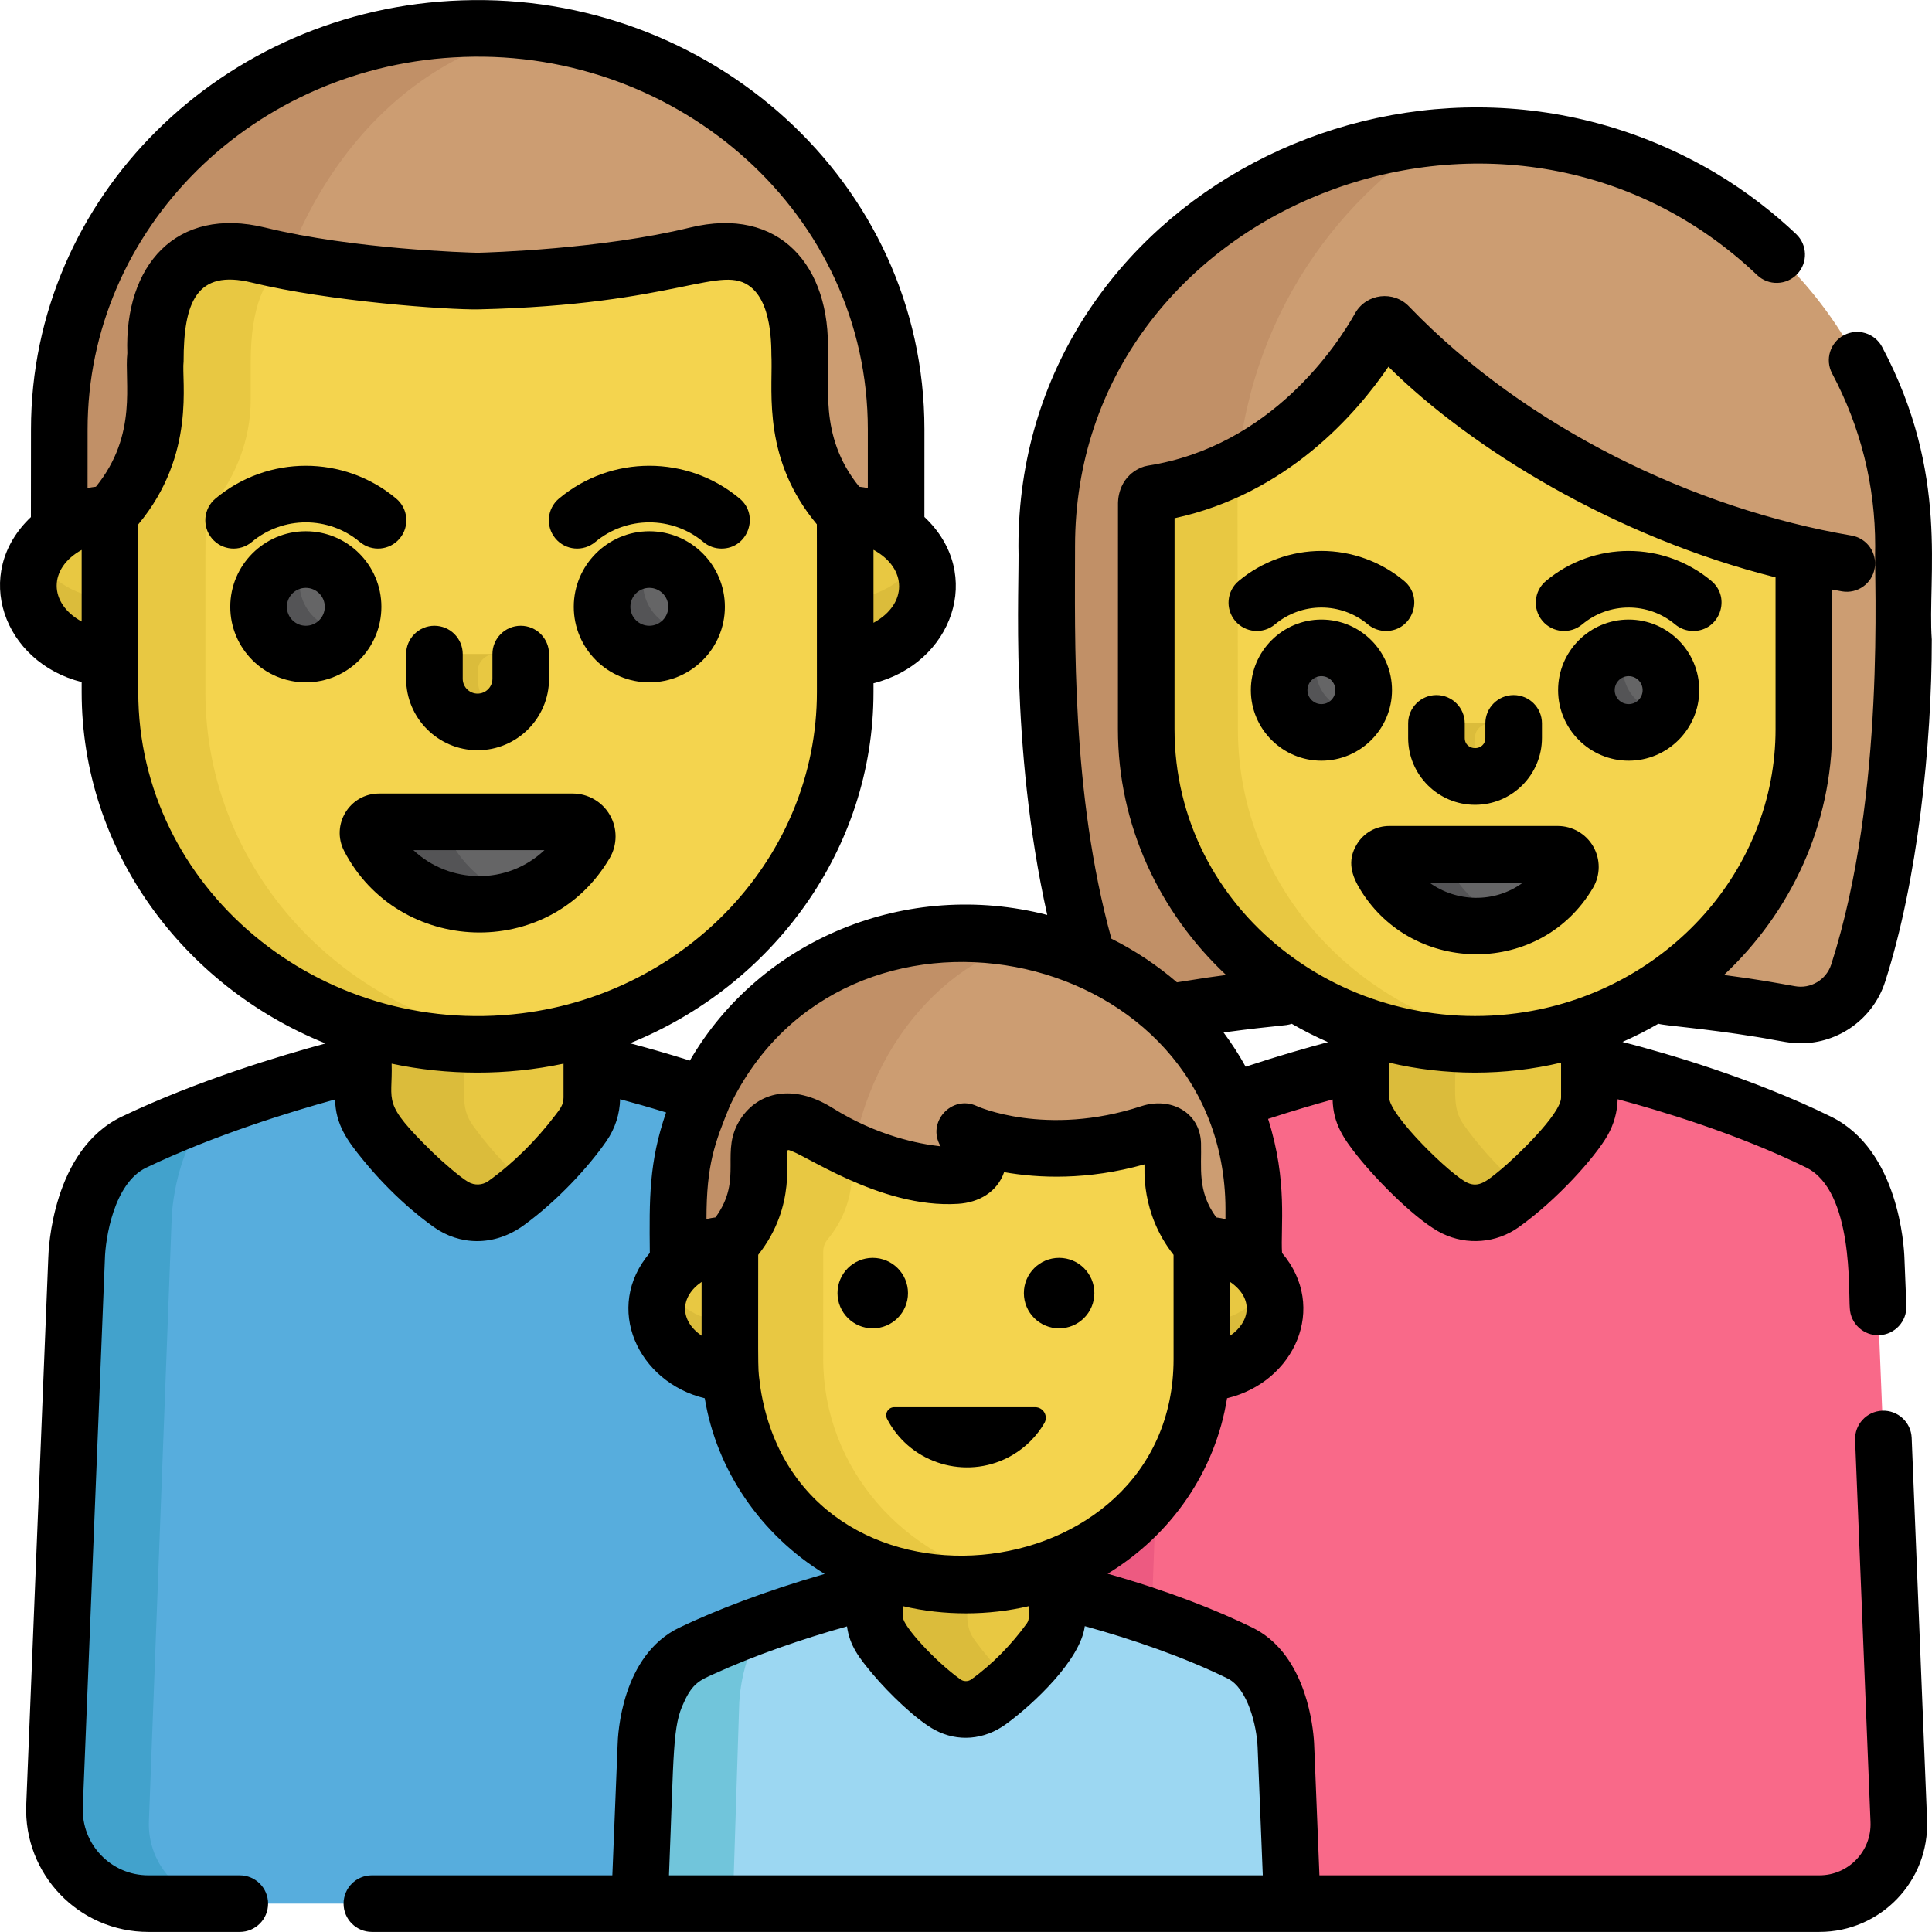 <?xml version="1.0" encoding="iso-8859-1"?>
<!-- Generator: Adobe Illustrator 19.0.0, SVG Export Plug-In . SVG Version: 6.00 Build 0)  -->
<svg version="1.1" id="Capa_1" xmlns="http://www.w3.org/2000/svg" xmlns:xlink="http://www.w3.org/1999/xlink" x="0px" y="0px"
	 viewBox="0 0 512 512" style="enable-background:new 0 0 512 512;" xml:space="preserve">
<path style="fill:#57ADDD;" d="M240.513,482.582l-6.043-149.004c0,0-0.816-23.817-15.332-30.905
	c-28.143-13.743-62.168-20.972-62.168-20.972v0.003c-0.002,0-0.012-0.003-0.012-0.003c-0.408,7.046,1.219,11.582-2.405,16.587
	c-3.469,4.792-10.598,13.565-20.792,20.8c-2.119,1.504-3.591,2.274-6.072,2.317c-2.827,0.041-3.255-0.743-5.473-2.317
	c-10.195-7.235-17.324-16.008-20.792-20.8c-3.624-5.005-1.998-9.534-2.405-16.587c0,0-0.01,0.002-0.012,0.003v-0.003
	c0,0-35.025,7.229-63.168,20.972c-14.516,7.088-15.332,30.905-15.332,30.905l-6.043,149.004c-0.485,11.95,9.136,21.9,21.175,21.9
	c24.574,0,167.331,0,183.702,0C231.377,504.481,240.997,494.532,240.513,482.582z"/>
<path style="fill:#42A2CC;" d="M39.462,482.582l6.043-160.004c0,0,0.709-20.44,12.361-29.081c-7.331,2.634-14.9,5.695-22.028,9.176
	c-14.516,7.088-15.332,30.905-15.332,30.905l-6.043,149.004c-0.485,11.95,9.136,21.9,21.175,21.9c4.651,0,13.54,0,25,0
	C48.598,504.481,38.977,494.532,39.462,482.582z"/>
<path style="fill:#E8C842;" d="M97.961,266.592c0.65,22.468-1.596,26.165,2.432,31.757c3.462,4.804,10.528,13.537,20.615,20.743
	c4.313,3.081,10.145,3.081,14.458,0c10.089-7.207,17.156-15.94,20.617-20.745c4.035-5.6,1.792-9.658,2.43-31.769
	C139.121,273.475,117.365,273.482,97.961,266.592z"/>
<path style="fill:#DBBC3B;" d="M125.393,298.347c-3.708-5.147-2.101-8.702-2.329-26.756c-8.548-0.479-17.03-2.134-25.103-5.001
	c0.65,22.468-1.596,26.165,2.432,31.757c3.462,4.804,10.528,13.537,20.615,20.743c4.313,3.081,10.145,3.081,14.458,0
	c1.862-1.33,3.619-2.712,5.271-4.112C133.437,308.794,128.216,302.265,125.393,298.347z"/>
<path style="fill:#F96989;" d="M503.216,482.582l-6.043-149.004c0,0-0.816-23.817-15.332-30.905
	c-28.143-13.743-62.168-20.972-62.168-20.972v0.003c-0.002,0-0.012-0.003-0.012-0.003c-0.408,7.046,1.219,11.582-2.405,16.587
	c-3.469,4.792-10.598,13.565-20.792,20.8c-2.119,1.504-3.591,2.274-6.072,2.317c-2.827,0.041-3.255-0.743-5.473-2.317
	c-10.195-7.235-17.324-16.008-20.792-20.8c-3.624-5.005-1.998-9.534-2.405-16.587c0,0-0.01,0.002-0.012,0.003v-0.003
	c0,0-35.025,7.229-63.168,20.972c-14.516,7.088-15.332,30.905-15.332,30.905l-6.043,149.004c-0.485,11.95,9.136,21.9,21.175,21.9
	c24.574,0,167.331,0,183.702,0C494.08,504.481,503.7,494.532,503.216,482.582z"/>
<path style="fill:#ED5A81;" d="M303.164,482.582l6.043-162.004c0,0,0.579-16.756,9.333-26.341c-6.692,2.463-13.527,5.275-20,8.436
	c-14.516,7.088-15.332,30.905-15.332,30.905l-6.043,149.004c-0.485,11.95,9.136,21.9,21.175,21.9c4.784,0,14.061,0,26,0
	C312.3,504.481,302.679,494.532,303.164,482.582z"/>
<path style="fill:#E8C842;" d="M360.665,266.592c0.65,22.468-1.596,26.165,2.432,31.757c3.462,4.804,10.528,13.537,20.615,20.743
	c4.313,3.081,10.145,3.081,14.458,0c10.089-7.207,17.156-15.94,20.617-20.745c4.035-5.6,1.792-9.658,2.43-31.769
	C401.823,273.475,380.067,273.482,360.665,266.592z"/>
<path style="fill:#DBBC3B;" d="M388.096,298.347c-3.708-5.147-2.101-8.702-2.329-26.756c-8.548-0.479-17.03-2.134-25.103-5.001
	c0.65,22.468-1.596,26.165,2.432,31.757c3.462,4.804,10.528,13.537,20.615,20.743c4.313,3.081,10.145,3.081,14.458,0
	c1.862-1.33,3.619-2.712,5.271-4.112C396.14,308.794,390.918,302.265,388.096,298.347z"/>
<path style="fill:#CC9D72;" d="M253.287,247.274c-40.897,1.366-73.548,33.581-73.548,73.055c0,7.098-0.007,19.44-0.016,25.016
	l152.551-0.246c0.002-9.707,0.004-23.76,0.004-24.77C332.278,278.77,296.237,245.764,253.287,247.274z"/>
<path style="fill:#C19067;" d="M224.775,320.33c0-34.762,20.616-63.881,48.274-71.275c-6.338-1.388-12.963-2.02-19.763-1.781
	c-40.897,1.366-73.548,33.581-73.548,73.055c0,7.098-0.007,19.44-0.016,25.016l45.039-0.073
	C224.769,339.665,224.775,327.399,224.775,320.33z"/>
<path style="fill:#F4D44E;" d="M318.496,329.826l-1.117-1.344c-8.574-10.314-6.147-21.086-6.565-24.595
	c0-3.677-2.409-4.634-5.959-3.622c-0.007,0.002-0.013,0.003-0.019,0.005c-28.497,9.351-49.115-0.351-49.115-0.351l2.62,3.613
	c2.109,2.908,1.135,7.636-4.899,8.012c-0.365-0.059-0.169,0.05-2.345-0.079l0,0c-5.321-0.316-19.365-2.067-34.396-11.462
	l-0.001,0.006c-8.216-4.998-12.234-2.233-14.091,0.543c-0.979,1.463-1.451,3.206-1.451,4.966
	c-0.308,2.369,1.767,12.945-6.566,22.966l-1.116,1.343c-0.037,2.42-0.031,1.516-0.031,30.31c0,32.88,27.679,59.864,62.541,59.923
	c34.355-0.058,62.541-26.538,62.541-59.991C318.521,331.778,318.535,332.437,318.496,329.826z"/>
<path style="fill:#E8C842;" d="M218.156,360.135c0-21.38-0.003-26.386,0.01-28.538c0.007-1.139,0.409-2.238,1.137-3.115l0,0
	c8.903-10.707,5.925-22.046,6.667-23.334c-0.026-0.099-0.032-0.122-0.059-0.221c-2.982-1.352-6.071-2.964-9.21-4.926l-0.001,0.006
	c-8.216-4.998-12.234-2.233-14.091,0.543c-0.979,1.463-1.451,3.206-1.451,4.966c-0.308,2.369,1.767,12.945-6.566,22.966
	l-1.116,1.343c-0.037,2.42-0.031,1.516-0.031,30.31c0,32.88,27.679,59.864,62.541,59.923c4.221-0.007,8.348-0.418,12.343-1.187
	C239.51,413.338,218.156,389.013,218.156,360.135z"/>
<path style="fill:#CC9D72;" d="M503.42,129.888c-4.249-29.887-21.206-55.866-45.123-72.728
	c-74.749-52.887-180.883-1.527-180.883,87.584c0,35.338-0.1,75.52,12.006,113.125c2.471,7.677,10.255,12.338,18.18,10.845
	c11.403-2.112,17.629-2.878,29.447-4.196c7.853-0.808,102.203-0.538,103.81-0.388c2.503,0.234,4.013,0.391,3.98,0.388
	c9.98,1.047,19.331,2.295,29.406,4.188c8.17,1.513,15.797-3.31,18.22-10.837c8.35-25.939,12.034-61.404,12.001-88.377
	C504.462,168.167,504.793,139.547,503.42,129.888z"/>
<path style="fill:#C19067;" d="M343.457,257.039c-12.106-40.413-16.006-83.596-16.006-121.571c0-43.871,22.282-79.217,53.609-99.189
	c-54.773,4.925-103.647,47.995-103.647,108.465c0,35.338-0.1,75.52,12.006,113.125c2.471,7.677,10.255,12.338,18.18,10.845
	c11.403-2.112,17.629-2.878,29.447-4.196c1.332-0.137,5.157-0.243,10.591-0.324C345.767,262.27,344.299,259.849,343.457,257.039z"/>
<path style="fill:#F4D44E;" d="M478.055,156.631c-0.001-5.533-3.736-10.35-9.082-11.78C402.49,127.069,367.88,86.313,368.037,86.438
	c-0.683-0.736-1.88-0.601-2.373,0.274c-4.394,7.815-23.72,38.349-60.279,44.095c-2.304,0.998-1.607-2.383-1.607,62.452
	c0,46.344,39.558,84.084,88.095,83.49c47.099-0.412,86.186-37.14,86.186-83.585C478.059,191.612,478.057,172.252,478.055,156.631z"
	/>
<path style="fill:#E8C842;" d="M395.161,276.656c0.654-0.03,1.307-0.065,1.958-0.109c0.222-0.015,0.443-0.03,0.665-0.046
	c0.781-0.058,1.56-0.124,2.336-0.202c0.063-0.006,0.127-0.011,0.19-0.018c0.907-0.093,1.811-0.199,2.711-0.318l0,0
	c-42.343-5.631-74.965-40.618-74.965-82.703c0-31.511-0.164-54.442-0.069-69.831l0,0c-0.793,0.405-1.599,0.798-2.418,1.181
	c-0.071,0.033-0.143,0.067-0.214,0.1c-0.76,0.353-1.531,0.695-2.314,1.027c-0.151,0.064-0.303,0.127-0.455,0.191
	c-0.721,0.3-1.448,0.593-2.188,0.874c-0.239,0.091-0.481,0.179-0.722,0.268c-0.674,0.249-1.352,0.493-2.041,0.725
	c-0.334,0.113-0.674,0.218-1.011,0.326c-0.62,0.199-1.239,0.398-1.871,0.582c-0.446,0.131-0.902,0.249-1.354,0.373
	c-0.547,0.149-1.091,0.302-1.647,0.44c-0.603,0.15-1.22,0.282-1.834,0.418c-0.43,0.095-0.854,0.199-1.289,0.287
	c-1.066,0.216-2.146,0.413-3.243,0.586c-2.304,0.998-1.607-2.383-1.607,62.452c0,46.344,39.558,84.084,88.095,83.49
	c0.863-0.008,1.723-0.031,2.58-0.063C394.69,276.679,394.925,276.666,395.161,276.656z"/>
<path style="fill:#CC9D72;" d="M122.659,7.592c-59.46,1.986-106.93,48.822-106.93,106.213c0,10.32-0.01,28.54-0.023,36.646
	l221.789-0.358c0.003-14.112,0.005-34.821,0.006-36.288C237.501,53.383,185.103,5.396,122.659,7.592z"/>
<path style="fill:#C19067;" d="M68.224,113.805c0-53.618,32.157-98.019,74.015-105.245c-6.379-0.861-12.921-1.203-19.58-0.968
	c-59.46,1.986-106.93,48.822-106.93,106.213c0,10.32-0.01,28.54-0.023,36.646l52.499-0.085
	C68.216,142.219,68.224,124.09,68.224,113.805z"/>
<circle style="fill:#656566;" cx="431.625" cy="182.888" r="11.202"/>
<path style="fill:#545456;" d="M431.63,182.889c-2.072-3.589-1.923-7.843,0.005-11.193c-1.906-0.003-3.837,0.471-5.606,1.492
	c-5.358,3.093-7.194,9.944-4.1,15.302c3.093,5.358,9.945,7.194,15.302,4.1c1.769-1.021,3.145-2.457,4.095-4.109
	C437.46,188.476,433.702,186.478,431.63,182.889z"/>
<path style="fill:#9CD7F2;" d="M183.334,438.076c-11.833,5.657-12.155,24.663-12.155,24.663l-1.682,41.742h172.977l-1.682-41.742
	c0,0-0.647-19.006-12.155-24.663c-22.311-10.967-48.491-16.736-48.491-16.736c-0.33,5.575,0.985,9.224-1.94,13.282
	c-2.765,3.838-8.413,10.818-16.478,16.572c-3.447,2.459-8.068,2.442-11.514-0.019c-8.082-5.773-13.733-12.775-16.483-16.599
	c-1.246-1.732-1.907-3.81-1.907-5.944v-7.293C231.825,421.341,205.763,427.356,183.334,438.076z"/>
<path style="fill:#71C5DB;" d="M204.471,429.462c-6.799,2.388-14.145,5.273-21.137,8.615c-11.833,5.657-12.155,24.663-12.155,24.663
	l-1.682,41.742h24.712l1.682-52.742C195.891,451.739,196.151,436.787,204.471,429.462z"/>
<g>
	<path style="fill:#E8C842;" d="M337.922,346.854c0,9.385-9.419,16.992-19.395,16.992v-33.982
		C328.503,329.864,337.922,337.47,337.922,346.854z"/>
	<path style="fill:#E8C842;" d="M174.049,346.854c0,9.385,9.419,16.992,19.395,16.992v-33.982
		C183.468,329.864,174.049,337.47,174.049,346.854z"/>
</g>
<g>
	<path style="fill:#DBBC3B;" d="M318.527,350.337v13.509c9.976,0,19.395-7.607,19.395-16.992c0-2.401-0.624-4.683-1.709-6.754
		C333.057,346.122,325.95,350.337,318.527,350.337z"/>
	<path style="fill:#DBBC3B;" d="M175.758,340.1c-1.085,2.071-1.709,4.353-1.709,6.754c0,9.385,9.419,16.992,19.395,16.992v-13.509
		C186.021,350.337,178.914,346.122,175.758,340.1z"/>
</g>
<path style="fill:#E8C842;" d="M231.825,415.42c0.438,11.208-1.174,14.882,1.94,19.206c2.763,3.834,8.401,10.803,16.451,16.553
	c3.442,2.458,8.096,2.458,11.538,0c8.051-5.751,13.69-12.721,16.452-16.555c1.257-1.745,1.939-3.836,1.939-5.987V415.42
	C264.773,421.602,247.227,421.614,231.825,415.42z"/>
<path style="fill:#DBBC3B;" d="M258.282,434.624c-2.637-3.661-1.888-6.875-1.862-14.574c-8.374,0.055-16.762-1.481-24.595-4.631
	c0.438,11.208-1.174,14.882,1.94,19.206c2.763,3.834,8.401,10.803,16.451,16.553c3.442,2.458,8.096,2.458,11.538,0
	c2.38-1.7,4.543-3.506,6.489-5.307C263.607,441.581,260.228,437.325,258.282,434.624z"/>
<g>
	<path style="fill:#E8C842;" d="M245.834,155.512c0,10.64-10.677,19.263-21.987,19.263v-38.523
		C235.157,136.251,245.834,144.874,245.834,155.512z"/>
	<path style="fill:#E8C842;" d="M7.504,155.449c0,10.605,10.643,19.2,21.916,19.2v-38.398
		C18.147,136.251,7.504,144.846,7.504,155.449z"/>
</g>
<g>
	<path style="fill:#DBBC3B;" d="M223.848,158.774v16c14.789,0,27.082-14.18,19.868-27.262
		C240.052,154.156,232.122,158.774,223.848,158.774z"/>
	<path style="fill:#DBBC3B;" d="M9.63,147.45c-1.349,2.436-2.126,5.144-2.126,8c0,10.605,10.643,19.2,21.916,19.2v-16
		C21.183,158.649,13.288,154.058,9.63,147.45z"/>
</g>
<path style="fill:#F4D44E;" d="M223.955,136.198l-1.74-2.099c-13.928-16.753-9.282-34.287-10.342-40.135
	c0,0,2.287-33.587-27.255-26.363c-25.034,6.121-57.053,6.863-58.039,6.885c-0.986-0.022-33.006-0.764-58.039-6.885
	c-16.124-3.943-27.369,3.06-27.369,28.186c0,3.02,0,6.988,0,10.015c0,18.285-11.474,29.565-11.967,30.392
	c-0.04,37.54-0.048-37.885-0.048,47.214c0,51.231,43.123,93.245,97.424,93.345c54.564-0.102,97.424-42.336,97.424-93.451
	C223.994,136.506,224.009,139.757,223.955,136.198z"/>
<path style="fill:#E8C842;" d="M54.429,183.407c0-77.49,0.007-21.88,0.038-39.657c0.008-4.524,1.424-8.923,3.976-12.659
	c3.487-5.106,8.002-13.819,8.002-25.289c0-3.026,0-6.995,0-10.015c0-14.211,3.599-22.621,9.641-26.536
	c-2.558-0.502-5.086-1.05-7.545-1.651c-16.124-3.943-27.369,3.06-27.369,28.186c0,3.02,0,6.988,0,10.015
	c0,18.285-11.474,29.565-11.967,30.392c-0.04,37.54-0.048-37.885-0.048,47.214c0,51.231,43.123,93.245,97.424,93.346
	c4.294-0.008,8.515-0.278,12.648-0.791C91.018,269.965,54.429,230.596,54.429,183.407z"/>
<path style="fill:#656566;" d="M97.881,222.084c11.885,22.872,44.352,23.469,57.239,1.537c1.515-2.578-0.336-5.828-3.326-5.828
	H100.49C98.287,217.793,96.865,220.129,97.881,222.084z"/>
<path style="fill:#545456;" d="M118.881,222.084c-1.016-1.955,0.406-4.291,2.609-4.291h-21c-2.203,0-3.625,2.336-2.609,4.291
	c7.966,15.33,25.174,20.637,39.539,15.876C129.854,235.452,123.08,230.166,118.881,222.084z"/>
<path style="fill:#E8C842;" d="M380.663,195.332v1.242c0,4.823,4.238,8.973,9.747,9.199c5.882,0.242,10.737-3.856,10.737-8.946
	v-1.618c0-1.938-1.797-3.51-4.014-3.51h-12.316C382.523,191.699,380.663,193.326,380.663,195.332z"/>
<path style="fill:#DBBC3B;" d="M390.905,196.575v-1.242c0-2.006,1.86-3.633,4.155-3.633h-10.242c-2.294,0-4.154,1.626-4.154,3.633
	v1.242c0,4.823,4.238,8.973,9.747,9.199c2.065,0.085,3.997-0.374,5.643-1.214C392.955,202.949,390.905,199.926,390.905,196.575z"/>
<path style="fill:#E8C842;" d="M115.145,177.97v1.586c0,6.158,4.732,11.456,10.883,11.745c6.567,0.309,11.988-4.924,11.988-11.422
	v-2.066c0-2.475-2.006-4.481-4.481-4.481h-13.751C117.222,173.331,115.145,175.408,115.145,177.97z"/>
<path style="fill:#DBBC3B;" d="M126.58,179.556v-1.586c0-2.562,2.077-4.638,4.639-4.638h-11.435c-2.562,0-4.638,2.077-4.638,4.638
	v1.586c0,6.158,4.732,11.456,10.883,11.745c2.305,0.108,4.462-0.477,6.3-1.55C128.869,187.695,126.58,183.836,126.58,179.556z"/>
<path style="fill:#656566;" d="M365.883,230.124c10.339,19.896,38.582,20.416,49.793,1.337c1.318-2.243-0.292-5.07-2.894-5.07
	h-44.63C366.236,226.391,364.999,228.424,365.883,230.124z"/>
<path style="fill:#545456;" d="M384.151,230.124c-0.884-1.701,0.353-3.733,2.27-3.733h-18.268c-1.916,0-3.153,2.032-2.27,3.733
	c6.93,13.336,21.899,17.952,34.397,13.811C393.696,241.753,387.804,237.154,384.151,230.124z"/>
<circle style="fill:#656566;" cx="350.206" cy="182.888" r="11.202"/>
<path style="fill:#545456;" d="M350.208,182.889c-2.072-3.589-1.923-7.843,0.005-11.193c-1.906-0.003-3.837,0.471-5.606,1.492
	c-5.358,3.093-7.194,9.944-4.1,15.302c3.093,5.358,9.945,7.194,15.302,4.1c1.769-1.021,3.145-2.457,4.095-4.109
	C356.039,188.476,352.28,186.478,350.208,182.889z"/>
<circle style="fill:#656566;" cx="172.098" cy="160.808" r="12.522"/>
<path style="fill:#545456;" d="M172.095,160.807c-2.316-4.012-2.149-8.767,0.006-12.512c-2.13-0.003-4.289,0.526-6.267,1.668
	c-5.989,3.458-8.041,11.116-4.583,17.105s11.116,8.041,17.105,4.583c1.978-1.142,3.515-2.747,4.578-4.593
	C178.613,167.052,174.411,164.819,172.095,160.807z"/>
<circle style="fill:#656566;" cx="81.059" cy="160.808" r="12.522"/>
<path style="fill:#545456;" d="M81.065,160.807c-2.316-4.012-2.149-8.767,0.006-12.512c-2.13-0.003-4.289,0.526-6.267,1.668
	c-5.989,3.458-8.041,11.116-4.583,17.105c3.458,5.989,11.116,8.041,17.105,4.583c1.978-1.142,3.515-2.747,4.578-4.593
	C87.582,167.052,83.381,164.819,81.065,160.807z"/>
<path d="M107.628,179.88c0,10.441,8.494,18.936,18.936,18.936c10.44,0,18.935-8.494,18.935-18.936v-6.548c0-4.143-3.357-7.5-7.5-7.5
	s-7.5,3.357-7.5,7.5v6.548c0,2.17-1.765,3.936-3.935,3.936s-3.936-1.766-3.936-3.936v-6.548c0-4.143-3.357-7.5-7.5-7.5
	c-4.143,0-7.5,3.357-7.5,7.5C107.628,173.332,107.628,179.88,107.628,179.88z"/>
<path d="M172.078,140.784c-11.041,0-20.024,8.982-20.024,20.023s8.983,20.024,20.024,20.024s20.023-8.983,20.023-20.024
	S183.119,140.784,172.078,140.784z M172.078,165.832c-2.771,0-5.024-2.254-5.024-5.024c0-2.77,2.254-5.023,5.024-5.023
	c2.77,0,5.023,2.254,5.023,5.023C177.102,163.578,174.848,165.832,172.078,165.832z"/>
<path d="M101.071,160.807c0-11.041-8.983-20.023-20.024-20.023s-20.023,8.982-20.023,20.023s8.982,20.024,20.023,20.024
	S101.071,171.848,101.071,160.807z M81.047,165.832c-2.77,0-5.023-2.254-5.023-5.024c0-2.77,2.254-5.023,5.023-5.023
	c2.771,0,5.024,2.254,5.024,5.023C86.071,163.578,83.817,165.832,81.047,165.832z"/>
<path d="M157.755,143.629c8.272-6.921,20.355-6.937,28.646,0c1.404,1.176,3.111,1.749,4.81,1.749c7.007,0,10.149-8.79,4.817-13.251
	c-13.83-11.576-34.036-11.605-47.899,0c-3.177,2.658-3.597,7.389-0.938,10.564C149.849,145.868,154.58,146.289,157.755,143.629z"/>
<path d="M66.725,143.629c8.272-6.921,20.355-6.937,28.646,0c3.168,2.652,7.9,2.247,10.564-0.938
	c2.659-3.176,2.239-7.906-0.938-10.564c-13.83-11.576-34.036-11.605-47.899,0c-3.177,2.658-3.597,7.389-0.938,10.564
	C58.818,145.868,63.55,146.289,66.725,143.629z"/>
<path d="M161.568,227.423c2.062-3.508,2.088-7.88,0.068-11.411c-2.018-3.526-5.796-5.718-9.86-5.718h-51.304
	c-7.835,0-12.871,8.305-9.265,15.248c0,0.001,0,0.001,0,0.001C105.502,253.07,145.443,254.862,161.568,227.423z M144.285,225.294
	c-9.852,9.348-25.155,9.022-34.737,0H144.285z"/>
<path d="M373.173,195.556c0,9.775,7.953,17.728,17.729,17.728c9.776,0,17.729-7.952,17.729-17.728V191.7c0-4.143-3.357-7.5-7.5-7.5
	s-7.5,3.357-7.5,7.5v3.856c0,3.61-5.457,3.605-5.457,0V191.7c0-4.143-3.357-7.5-7.5-7.5s-7.5,3.357-7.5,7.5v3.856H373.173z"/>
<path d="M431.613,164.187c-10.313,0-18.702,8.39-18.702,18.702s8.39,18.702,18.702,18.702s18.702-8.39,18.702-18.702
	S441.925,164.187,431.613,164.187z M431.613,186.592c-2.041,0-3.702-1.661-3.702-3.702s1.661-3.702,3.702-3.702
	s3.702,1.661,3.702,3.702S433.654,186.592,431.613,186.592z"/>
<path d="M350.191,201.592c10.313,0,18.702-8.39,18.702-18.702s-8.39-18.702-18.702-18.702c-10.312,0-18.702,8.39-18.702,18.702
	S339.879,201.592,350.191,201.592z M350.191,179.187c2.041,0,3.702,1.661,3.702,3.702s-1.661,3.702-3.702,3.702
	s-3.702-1.661-3.702-3.702S348.15,179.187,350.191,179.187z"/>
<path d="M419.31,165.465c7.101-5.944,17.487-5.959,24.606,0c1.404,1.175,3.111,1.748,4.81,1.748c7.009,0,10.149-8.789,4.817-13.252
	c-12.669-10.6-31.166-10.622-43.859,0c-3.177,2.659-3.597,7.389-0.938,10.565C411.403,167.702,416.133,168.123,419.31,165.465z"/>
<path d="M337.888,165.465c7.101-5.944,17.487-5.959,24.606,0c1.404,1.175,3.111,1.748,4.81,1.748c7.009,0,10.149-8.789,4.817-13.252
	c-6.136-5.134-13.924-7.962-21.93-7.962c-8.007,0-15.795,2.828-21.931,7.962c-3.177,2.659-3.597,7.389-0.938,10.565
	C329.98,167.702,334.711,168.123,337.888,165.465z"/>
<path d="M412.815,218.891h-44.629c-3.543,0-6.757,1.808-8.596,4.836c-2.727,4.491-1.347,8.429,1.054,12.283
	c14.004,22.533,47.743,22.726,61.531-0.749c1.971-3.353,1.995-7.531,0.064-10.905C420.311,220.985,416.699,218.891,412.815,218.891z
	 M378.785,233.891h24.831C396.06,239.452,385.979,239.11,378.785,233.891z"/>
<circle cx="280.677" cy="342.686" r="9.34"/>
<circle cx="231.287" cy="342.686" r="9.34"/>
<path d="M498.783,91.944c-1.942-3.657-6.481-5.048-10.142-3.104c-3.658,1.943-5.048,6.484-3.104,10.142
	c7.572,14.253,11.412,29.649,11.412,45.763c-0.336,8.374,2.918,65.594-11.646,110.827c-1.313,4.08-5.466,6.563-9.65,5.772
	c-5.163-0.904-9.144-1.709-18.779-2.97c17.663-16.577,28.668-39.712,28.668-65.209l-0.005-36.934
	c0.876,0.159,1.737,0.334,2.622,0.484c4.114,0.698,7.963-2.08,8.652-6.135c0.695-4.084-2.052-7.957-6.135-8.652
	c-41.493-7.064-86.171-28.412-117.164-60.598c-4.133-4.446-11.423-3.593-14.403,1.708c-4.592,8.165-22.122,35.208-54.905,40.36
	c-0.624,0.099-1.233,0.274-1.813,0.525c-6.389,2.764-6.08,9.348-6.111,9.448c-0.014,1.56-0.008,10.69-0.018,59.888
	c0,25.446,11.003,48.555,28.66,65.12c-1.269,0.166-3.421,0.459-5.029,0.692l0,0c-0.1,0.016-8.522,1.336-7.985,1.252
	c-5.112-4.408-11.091-8.421-17.379-11.561c-10.674-38.727-9.632-79.835-9.632-104.02c0-90.004,114.179-135.172,180.773-71.832
	c3.001,2.852,7.748,2.732,10.604-0.27c2.854-3.003,2.732-7.75-0.27-10.604c-5.641-5.362-12.949-11.188-21.503-16.272l-0.001,0.001
	c-79.556-46.933-184.603,6.776-184.603,98.978c0.344,10.256-2.433,52.646,7.631,97.726c-37.24-9.572-76.017,6.443-94.702,38.592
	c-6.23-1.957-11.699-3.486-15.874-4.587c37.823-15.267,64.534-51.335,64.534-93.069v-2.333
	c20.817-5.197,29.619-28.924,13.492-44.077l0.006-23.192c0-65.889-57.239-116.012-122.592-113.709
	C59.028,2.213,8.211,52.186,8.211,113.805c0,9.694-0.009,15.771-0.021,23.225c-15.849,15.017-7.258,38.52,13.449,43.724v2.653
	c0,41.773,26.763,77.871,64.636,93.113c-11.746,3.174-33.959,9.813-53.987,19.388c-18.405,8.798-19.44,35.247-19.494,37.437
	l-5.84,144.95c-0.739,18.376,13.914,33.687,32.357,33.687h24.237c4.143,0,7.5-3.357,7.5-7.5c0-4.143-3.357-7.5-7.5-7.5H39.311
	c-9.905,0-17.766-8.227-17.369-18.083c0.004-0.102,5.841-145.01,5.848-145.174c0.118-5.354,2.321-20.152,10.967-24.285
	c18.292-8.744,38.574-14.925,50.037-18.066c0.171,6.669,3.158,10.8,7.436,16.033c9.394,11.518,18.374,17.464,18.747,17.787l0,0
	c6.728,4.775,15.892,5.319,23.925-0.553c8.85-6.473,16.95-15.246,21.783-22.198c2.399-3.442,3.562-7.359,3.65-11.139
	c3.386,0.906,7.546,2.078,12.184,3.506c-4.57,13.213-4.448,22.93-4.312,37.211c-12.389,14.533-3.12,34.276,14.563,38.538
	c3.109,19.008,14.806,36.154,31.767,46.548c-15.939,4.592-28.99,9.679-38.451,14.202c-15.379,7.352-16.356,28.36-16.418,31.204
	l-1.389,34.468h-63.73c-4.143,0-7.5,3.357-7.5,7.5c0,4.143,3.357,7.5,7.5,7.5c18.994,0,347.284,0,383.617,0
	c16.205,0,29.183-13.447,28.529-29.701l-4.08-101.237c-0.168-4.139-3.664-7.352-7.796-7.192c-4.139,0.167-7.359,3.657-7.192,7.796
	l4.08,101.237c0.309,7.701-5.835,14.098-13.541,14.098H349.661c-1.47-36.488-1.37-34.73-1.497-36.222
	c-0.482-5.791-3.018-22.917-16.235-29.414c-9.455-4.648-22.491-9.795-38.391-14.294c17.017-10.379,28.558-27.252,31.645-46.504
	c17.899-4.283,26.806-24.102,14.576-38.497c-0.457-6.638,1.593-18.953-3.703-35.536c6.64-2.17,12.563-3.893,17.1-5.139
	c0.158,6.348,2.869,10.31,6.623,15.021c5.289,6.658,15.977,17.408,22.527,20.54c6.461,3.103,14.203,2.539,20.173-1.72
	c10.229-7.3,20.197-18.511,23.507-24.263c1.752-3.035,2.632-6.382,2.709-9.65c11.472,3.073,31.872,9.206,49.962,18.099
	c12.632,6.209,11.166,33.071,11.56,37.243c0.168,4.139,3.672,7.359,7.796,7.192c4.139-0.167,7.358-3.657,7.192-7.796l-0.512-12.721
	c-0.099-2.897-1.481-28.565-19.419-37.38c-20.826-10.237-43.887-16.878-55.294-19.822c3.271-1.437,6.443-3.05,9.504-4.823
	c1.461,0.519,11.867,1.184,26.069,3.503l1.94,0.322v-0.001c4.701,0.84,6.981,1.368,9.717,1.368
	c10.018-0.001,19.204-6.471,22.374-16.322c8.6-26.713,12.373-62.726,12.362-90.674C510.733,152.775,516.791,125.838,498.783,91.944z
	 M147.104,295.606c-4.919,6.474-11.059,12.658-17.684,17.389c-1.59,1.128-3.676,1.195-5.337,0.227
	c-2.175-1.267-6.868-5.356-9.338-7.757c-13.816-13.491-10.63-13.114-10.958-23.587c14.631,3.12,30.437,3.219,45.551,0v8.964
	C149.338,292.843,148.379,293.927,147.104,295.606z M231.486,165.049v-19.347C240.541,150.619,240.55,160.126,231.486,165.049z
	 M23.211,113.805c0-53.226,44.087-96.86,99.694-98.719c57.247-2.022,107.079,41.699,107.079,98.719l-0.004,15.535
	c-0.747-0.147-1.504-0.263-2.269-0.355c-11.174-13.75-7.478-27.936-8.328-35.37c0.839-23.07-12.756-39.115-36.563-33.3
	c-23.521,5.751-53.491,6.601-56.257,6.668c-2.757-0.066-32.732-0.915-56.26-6.668c-23.738-5.809-37.4,10.16-36.561,33.295
	c-0.846,7.469,2.921,21.532-8.329,35.376c-0.745,0.091-1.484,0.203-2.212,0.346C23.208,124.772,23.211,120.036,23.211,113.805z
	 M21.639,164.711c-8.828-4.865-8.819-14.124,0-18.983V164.711z M36.639,183.407c0.009-36.925,0.004-43.178,0.016-44.464l0.041-0.049
	c15.354-18.471,11.333-38.119,11.959-43.106c0-15.711,3.424-24.484,18.088-20.901c20.452,5.001,51.913,7.244,59.984,7.098
	c53.239-1.174,64.484-12.388,72.382-5.795c6.083,5.08,5.172,17.953,5.356,19.046c0.201,9.33-2.18,26.643,11.961,43.653l0.046,0.055
	c0.014,1.592,0.004-1.276,0.016,44.464c0,43.599-34.396,79.69-78.191,85.127C84.435,275.234,36.639,235.087,36.639,183.407z
	 M311.261,193.169l0.009-55.836c29.791-6.461,48.148-27.612,56.679-40.144c21.909,21.702,59.962,45.106,102.589,55.818l0.005,40.253
	c0,37.154-28.445,68.843-66.358,74.939C356.572,275.806,311.261,241.505,311.261,193.169z M397.778,309.915
	c-3.752,3.096-5.807,4.861-8.796,3.58c-4.312-1.851-20.835-17.955-20.835-22.654c0-1.741,0-9.438,0-9.224
	c14.691,3.491,30.627,3.544,45.551-0.01c0,0.191,0,9.386,0,9.235C413.698,295.264,401.454,306.887,397.778,309.915z
	 M324.677,317.064c0.124,2.422,0.071,3.911,0.083,6.004c-0.801-0.181-1.614-0.331-2.438-0.443
	c-5.107-7.017-3.853-13.089-4.041-19.686c-0.253-8.197-8.064-12.321-15.802-9.796c-25.291,8.299-43.682-0.022-43.582-0.012
	c-6.676-3.136-13.453,4.296-9.618,10.656c-5.806-0.622-16.825-2.774-28.619-10.146c-10.664-6.675-19.739-4.082-24.303,2.739
	c-5.886,8.8,0.821,15.855-6.742,26.244c-0.81,0.11-1.607,0.256-2.394,0.433c0.009-14.476,2.177-20.136,6.236-30.081
	C223.565,230.403,321.287,249.605,324.677,317.064z M326.01,353.972v-14.239C332.417,344.131,331.264,350.366,326.01,353.972z
	 M272.104,430.24c-3.886,5.395-9.078,10.802-14.731,14.838c-0.862,0.613-2.045,0.551-2.814-0.003
	c-6.908-4.936-15.25-14.207-15.25-16.44v-2.988c10.931,2.579,22.69,2.505,33.321-0.001
	C272.519,428.148,272.933,429.092,272.104,430.24z M201.557,368.006c-0.786-6.544-0.625-0.336-0.625-35.458
	c10.415-13.221,6.908-26.172,7.875-27.798c3.355,0.308,24.211,15.614,45.084,14.278c5.52-0.344,10.383-3.123,12.212-8.395
	c9.033,1.599,22,2.2,37.193-2.063c0.124,0.805-1.177,12.699,7.708,23.978c0,0.9,0.005,25.609,0.006,27.588
	C311.01,422.918,211.992,433.126,201.557,368.006z M185.927,339.732v14.239C180.102,349.975,180.104,343.731,185.927,339.732z
	 M181.28,451.075c2.238-5.074,4.517-5.906,7.611-7.325c11.02-5.054,23.857-9.455,35.576-12.741
	c0.695,5.174,3.298,8.447,6.881,12.721c4.21,5.014,11.588,12.183,16.499,14.774c5.928,3.134,12.898,2.666,18.742-1.587
	c7.258-5.286,19.746-17.018,20.892-25.972c12.471,3.432,26.278,8.18,37.831,13.861c5.35,2.63,7.737,12.56,7.97,18.233l1.368,33.941
	H177.288C178.628,463.694,178.21,457.386,181.28,451.075z M324.251,273.607c15.09-2.02,16.29-1.671,18.079-2.296
	c3.092,1.79,6.296,3.416,9.602,4.863c-5.237,1.394-12.986,3.587-21.828,6.511C328.377,279.546,326.414,276.519,324.251,273.607z"/>
<path d="M235.097,376.047c0.283,0.544,0.589,1.082,0.918,1.613c6.771,10.895,21.123,14.45,32.207,7.993
	c3.654-2.128,6.53-5.082,8.532-8.487c1.103-1.876-0.244-4.241-2.421-4.241h-37.337C235.393,372.925,234.358,374.625,235.097,376.047
	z"/>
<g>
</g>
<g>
</g>
<g>
</g>
<g>
</g>
<g>
</g>
<g>
</g>
<g>
</g>
<g>
</g>
<g>
</g>
<g>
</g>
<g>
</g>
<g>
</g>
<g>
</g>
<g>
</g>
<g>
</g>
</svg>
